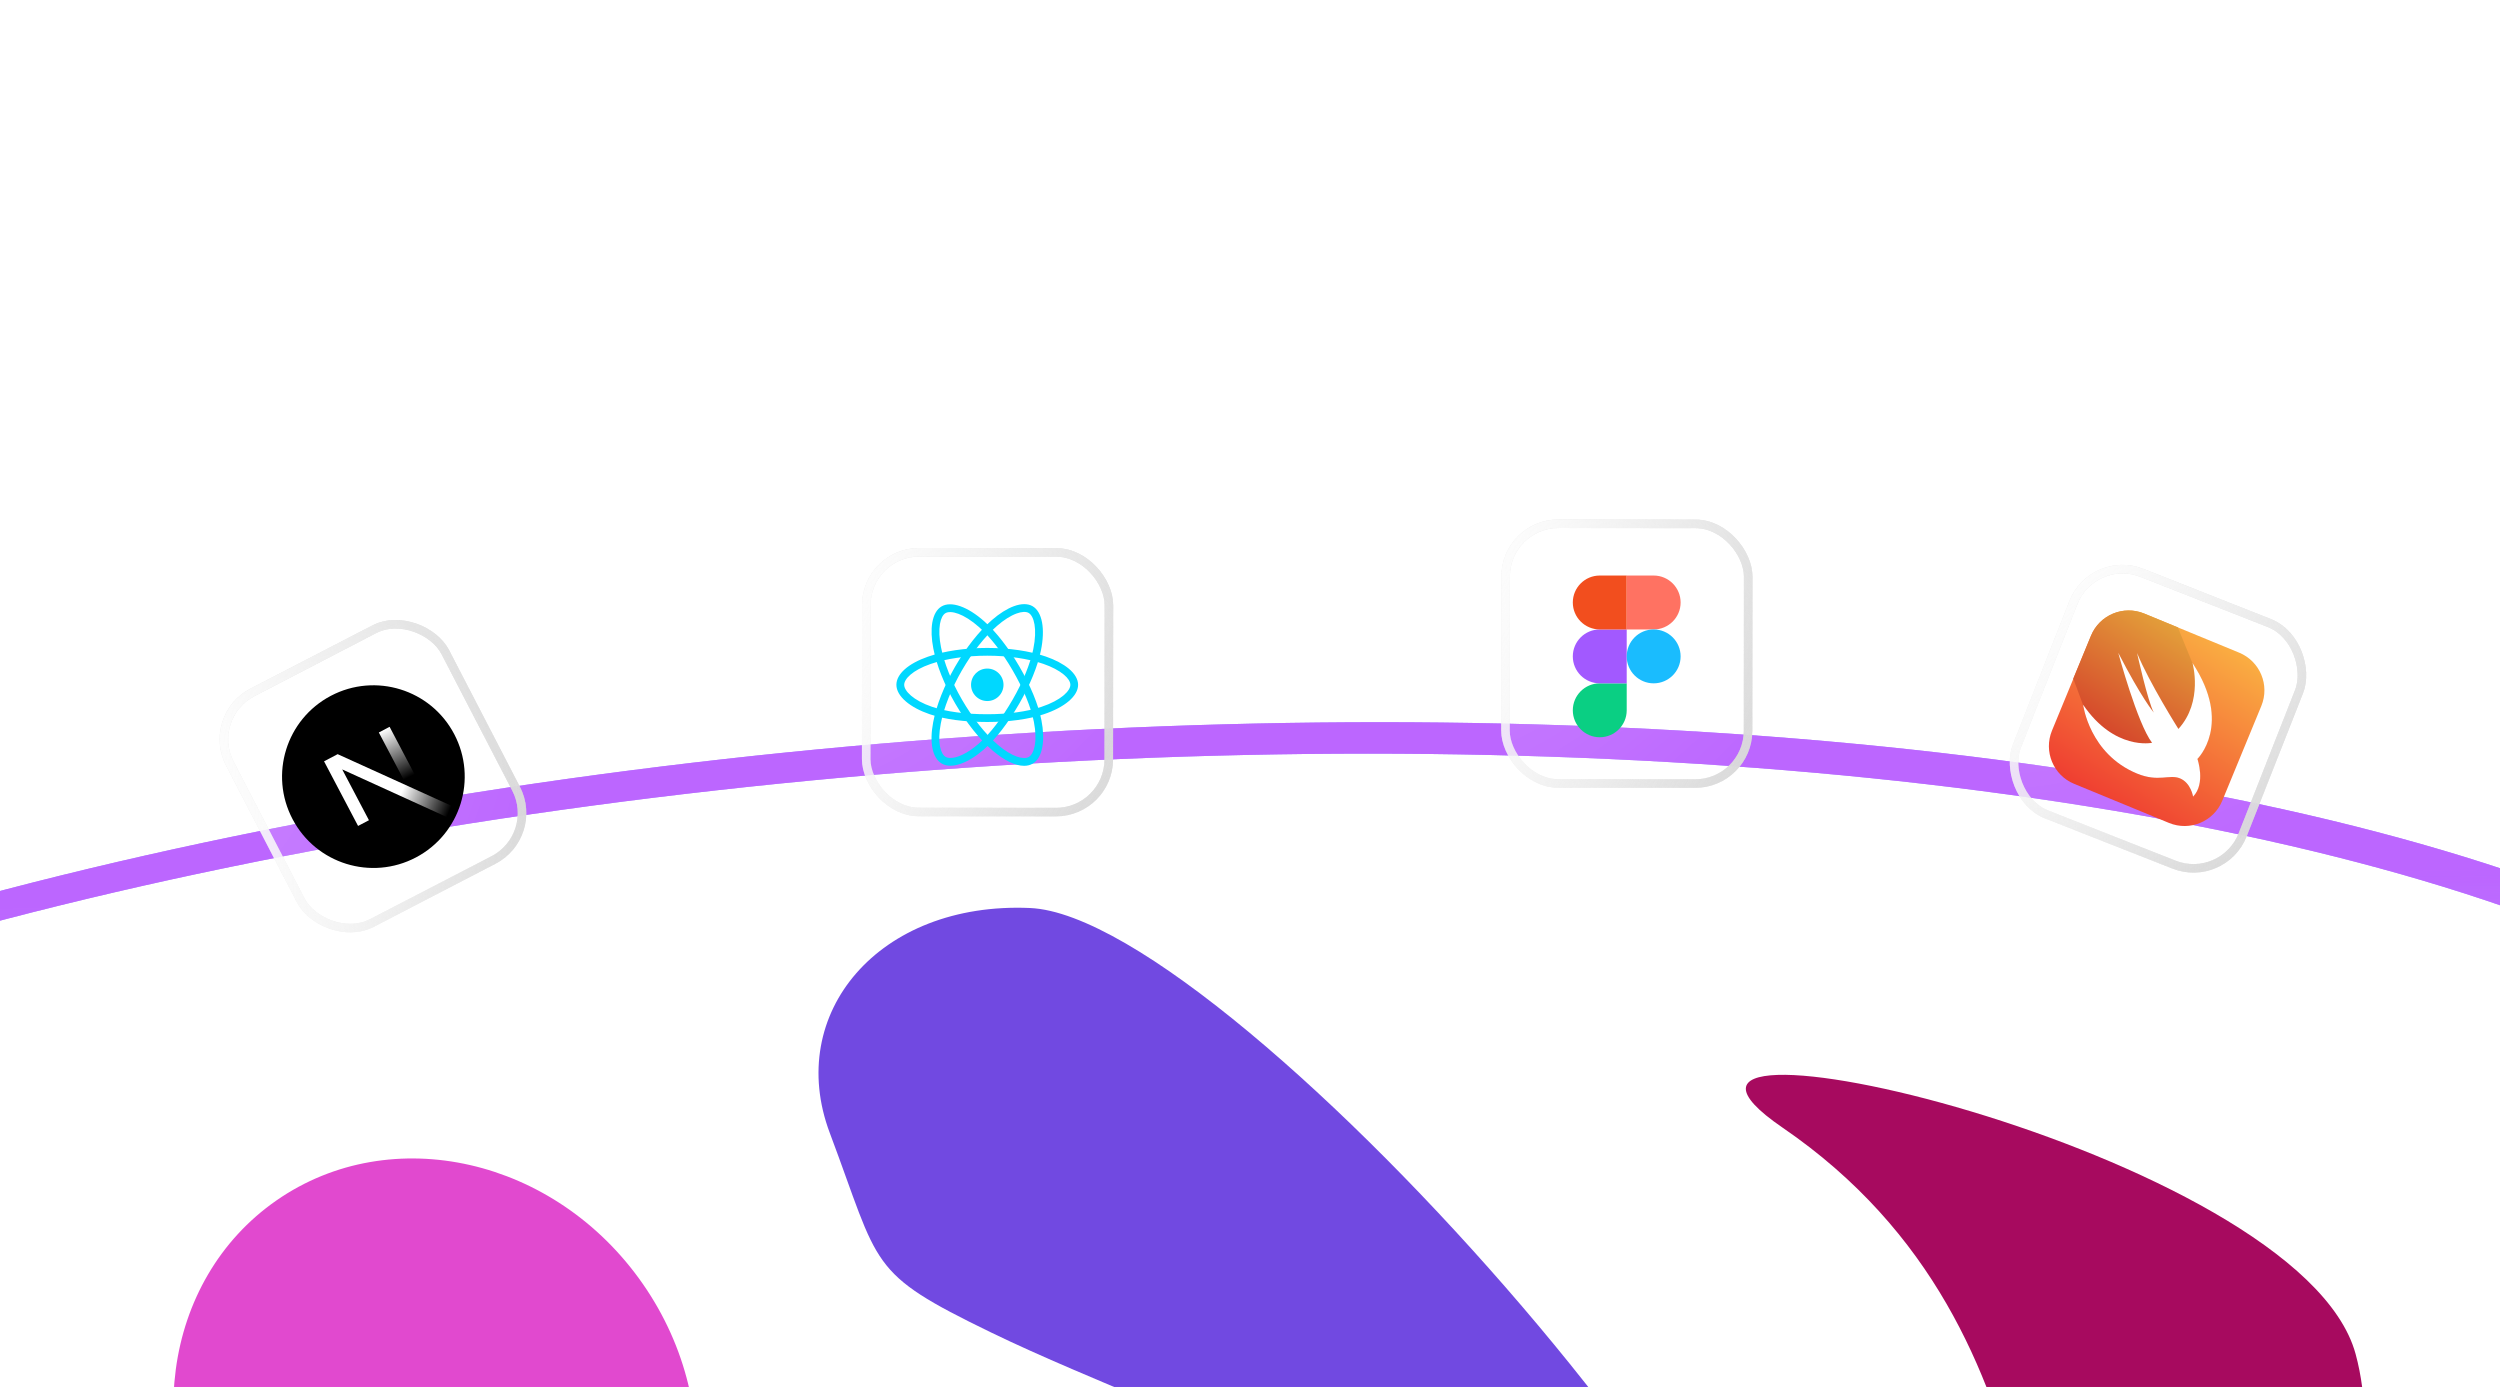 <svg width="438" height="243" viewBox="0 0 438 243" fill="none" xmlns="http://www.w3.org/2000/svg">
<g filter="url(#filter0_f_26_2)">
<path d="M272.099 309.539C285.928 323.617 299.915 322.881 310.01 312.965C331.074 292.274 216.494 160.646 180.442 159.082C153.947 157.934 137.51 177.564 145.375 198.483C154.263 222.123 151.907 222.897 173.573 233.418C191.65 242.198 214.292 249.953 232.928 260.808C250.37 270.968 259.816 297.034 272.099 309.539Z" fill="#7149E1"/>
</g>
<g filter="url(#filter1_f_26_2)">
<path d="M312.288 197.549C365.391 233.884 350.779 295.884 370.758 306.042C395.873 318.811 420.959 267.592 412.702 237.219C402.97 201.418 276.301 172.925 312.288 197.549Z" fill="#A70A5F"/>
</g>
<g filter="url(#filter2_f_26_2)">
<ellipse cx="76.19" cy="250.262" rx="48.642" ry="44.369" transform="rotate(-124.782 76.19 250.262)" fill="#E149CF"/>
</g>
<g filter="url(#filter3_d_26_2)">
<ellipse cx="335.792" cy="118.189" rx="335.792" ry="118.189" transform="matrix(1 -0.027 -0.319 0.948 -122.128 129.893)" stroke="url(#paint0_linear_26_2)" stroke-width="5.81"/>
<g style="mix-blend-mode:screen" filter="url(#filter4_f_26_2)">
<ellipse cx="335.792" cy="118.189" rx="335.792" ry="118.189" transform="matrix(1 -0.027 -0.319 0.948 -122.128 129.893)" stroke="url(#paint1_linear_26_2)" stroke-width="5.81"/>
</g>
</g>
<g filter="url(#filter5_b_26_2)">
<rect x="35" y="125.244" width="44" height="47" rx="10" transform="rotate(-27.394 35 125.244)" fill="url(#paint2_radial_26_2)" fill-opacity="0.5"/>
<rect x="36.011" y="125.565" width="42.5" height="45.5" rx="9.25" transform="rotate(-27.394 36.011 125.565)" stroke="url(#paint3_radial_26_2)" stroke-width="1.5"/>
<rect x="36.011" y="125.565" width="42.5" height="45.5" rx="9.25" transform="rotate(-27.394 36.011 125.565)" stroke="url(#paint4_radial_26_2)" stroke-width="1.5"/>
<rect x="36.011" y="125.565" width="42.5" height="45.5" rx="9.25" transform="rotate(-27.394 36.011 125.565)" stroke="url(#paint5_linear_26_2)" stroke-width="1.5"/>
</g>
<g clip-path="url(#clip0_26_2)">
<path d="M72.871 150.223C80.69 146.107 83.692 136.431 79.576 128.612C75.46 120.793 65.784 117.791 57.965 121.907C50.145 126.024 47.143 135.699 51.26 143.519C55.376 151.338 65.052 154.34 72.871 150.223Z" fill="black"/>
<path d="M80.37 141.759L59.156 132.129L56.773 133.383L62.733 144.705L64.639 143.702L59.953 134.8L79.481 143.699C79.821 143.071 80.118 142.423 80.37 141.759Z" fill="url(#paint6_linear_26_2)"/>
<path d="M68.258 127.338L66.37 128.332L72.332 139.658L74.22 138.664L68.258 127.338Z" fill="url(#paint7_linear_26_2)"/>
</g>
<g filter="url(#filter6_b_26_2)">
<rect x="366.221" y="96" width="44" height="47" rx="10" transform="rotate(21.494 366.221 96)" fill="url(#paint8_radial_26_2)" fill-opacity="0.5"/>
<rect x="366.644" y="96.973" width="42.5" height="45.5" rx="9.25" transform="rotate(21.494 366.644 96.973)" stroke="url(#paint9_radial_26_2)" stroke-width="1.5"/>
<rect x="366.644" y="96.973" width="42.5" height="45.5" rx="9.25" transform="rotate(21.494 366.644 96.973)" stroke="url(#paint10_radial_26_2)" stroke-width="1.5"/>
<rect x="366.644" y="96.973" width="42.5" height="45.5" rx="9.25" transform="rotate(21.494 366.644 96.973)" stroke="url(#paint11_linear_26_2)" stroke-width="1.5"/>
</g>
<g clip-path="url(#clip1_26_2)">
<path d="M375.686 107.5L392.301 114.347C395.951 115.851 397.69 120.029 396.186 123.679L389.339 140.294C387.835 143.943 383.657 145.682 380.008 144.178L363.393 137.331C359.743 135.827 358.004 131.649 359.508 128L366.355 111.385C367.859 107.735 372.037 105.996 375.686 107.5Z" fill="url(#paint12_linear_26_2)"/>
<path d="M384.2 139.561C384.2 139.561 383.838 137.153 381.907 136.357C380.04 135.588 378.15 137.068 374.385 135.516C366.05 132.082 364.946 123.52 364.937 123.454C364.937 123.453 364.937 123.453 364.937 123.453L363.233 118.894L366.332 111.373C367.836 107.723 372.014 105.984 375.664 107.488L381.562 109.919L384.101 116.141C384.102 116.141 384.102 116.142 384.102 116.142C391.19 126.894 384.967 132.95 384.967 132.95C384.967 132.95 386.467 137.258 384.2 139.561Z" fill="url(#paint13_linear_26_2)"/>
<path d="M384.124 116.153C391.213 126.906 384.99 132.962 384.99 132.962C384.99 132.962 386.49 137.27 384.223 139.573C384.223 139.573 383.86 137.165 381.93 136.369C380.063 135.6 378.173 137.08 374.408 135.528C366.04 132.08 364.96 123.465 364.96 123.465C370.448 131.535 377.043 130.139 377.043 130.139C374.458 126.764 371.118 114.37 371.118 114.37C375.206 122.318 377.344 124.842 377.344 124.842C376.269 122.832 374.414 114.411 374.414 114.411C376.538 119.598 381.658 127.711 381.658 127.711C386.059 122.889 384.124 116.153 384.124 116.153Z" fill="white"/>
</g>
<g filter="url(#filter7_b_26_2)">
<rect x="263.043" y="91" width="44" height="47" rx="10" transform="rotate(0.053 263.043 91)" fill="url(#paint14_radial_26_2)" fill-opacity="0.5"/>
<rect x="263.792" y="91.751" width="42.5" height="45.5" rx="9.25" transform="rotate(0.053 263.792 91.751)" stroke="url(#paint15_radial_26_2)" stroke-width="1.5"/>
<rect x="263.792" y="91.751" width="42.5" height="45.5" rx="9.25" transform="rotate(0.053 263.792 91.751)" stroke="url(#paint16_radial_26_2)" stroke-width="1.5"/>
<rect x="263.792" y="91.751" width="42.5" height="45.5" rx="9.25" transform="rotate(0.053 263.792 91.751)" stroke="url(#paint17_linear_26_2)" stroke-width="1.5"/>
</g>
<path d="M280.278 129.167C282.884 129.167 285 127.051 285 124.444V119.722H280.278C277.671 119.722 275.556 121.838 275.556 124.444C275.556 127.051 277.671 129.167 280.278 129.167Z" fill="#0ACF83"/>
<path d="M275.556 115C275.556 112.393 277.671 110.278 280.278 110.278H285V119.722H280.278C277.671 119.722 275.556 117.607 275.556 115Z" fill="#A259FF"/>
<path d="M275.556 105.556C275.556 102.949 277.671 100.833 280.278 100.833H285V110.278H280.278C277.671 110.278 275.556 108.162 275.556 105.556Z" fill="#F24E1E"/>
<path d="M285 100.833H289.722C292.329 100.833 294.444 102.949 294.444 105.556C294.444 108.162 292.329 110.278 289.722 110.278H285V100.833Z" fill="#FF7262"/>
<path d="M294.444 115C294.444 117.607 292.329 119.722 289.722 119.722C287.116 119.722 285 117.607 285 115C285 112.393 287.116 110.278 289.722 110.278C292.329 110.278 294.444 112.393 294.444 115Z" fill="#1ABCFE"/>
<g filter="url(#filter8_b_26_2)">
<rect x="151.043" y="96" width="44" height="47" rx="10" transform="rotate(0.053 151.043 96)" fill="url(#paint18_radial_26_2)" fill-opacity="0.5"/>
<rect x="151.792" y="96.751" width="42.5" height="45.5" rx="9.25" transform="rotate(0.053 151.792 96.751)" stroke="url(#paint19_radial_26_2)" stroke-width="1.5"/>
<rect x="151.792" y="96.751" width="42.5" height="45.5" rx="9.25" transform="rotate(0.053 151.792 96.751)" stroke="url(#paint20_radial_26_2)" stroke-width="1.5"/>
<rect x="151.792" y="96.751" width="42.5" height="45.5" rx="9.25" transform="rotate(0.053 151.792 96.751)" stroke="url(#paint21_linear_26_2)" stroke-width="1.5"/>
</g>
<path d="M172.972 122.822C174.543 122.822 175.816 121.548 175.816 119.977C175.816 118.406 174.543 117.133 172.972 117.133C171.401 117.133 170.127 118.406 170.127 119.977C170.127 121.548 171.401 122.822 172.972 122.822Z" fill="#00D8FF"/>
<path d="M172.972 126.494C168.977 126.494 165.486 126.024 162.874 125.128C161.179 124.55 159.74 123.78 158.714 122.901C157.626 121.972 157.048 120.958 157.048 119.977C157.048 118.096 159.111 116.254 162.573 115.053C165.407 114.067 169.101 113.517 172.966 113.517C176.763 113.517 180.406 114.05 183.223 115.025C184.872 115.591 186.26 116.328 187.246 117.144C188.317 118.039 188.884 119.02 188.884 119.977C188.884 121.932 186.577 123.91 182.86 125.14C180.231 126.012 176.717 126.494 172.972 126.494ZM172.972 114.877C169.305 114.877 165.679 115.41 163.027 116.334C159.842 117.444 158.414 118.963 158.414 119.977C158.414 121.031 159.95 122.692 163.316 123.842C165.786 124.686 169.13 125.134 172.972 125.134C176.576 125.134 179.936 124.681 182.435 123.848C185.931 122.686 187.529 121.026 187.529 119.977C187.529 119.439 187.121 118.804 186.379 118.187C185.523 117.473 184.277 116.821 182.786 116.305C180.106 115.387 176.621 114.877 172.972 114.877Z" fill="#00D8FF"/>
<path d="M166.517 134.155C165.939 134.155 165.429 134.031 164.999 133.781C163.372 132.841 162.806 130.132 163.491 126.534C164.052 123.581 165.424 120.113 167.356 116.764C169.254 113.478 171.532 110.588 173.782 108.633C175.097 107.488 176.428 106.649 177.63 106.207C178.939 105.726 180.072 105.726 180.899 106.202C182.594 107.176 183.155 110.168 182.361 113.999C181.8 116.719 180.463 120 178.593 123.247C176.598 126.704 174.445 129.492 172.365 131.311C171.017 132.489 169.628 133.351 168.359 133.798C167.696 134.036 167.073 134.155 166.517 134.155ZM167.94 117.104L168.529 117.444C166.699 120.618 165.344 124.023 164.823 126.789C164.194 130.104 164.8 132.098 165.673 132.603C165.888 132.727 166.172 132.795 166.517 132.795C167.645 132.795 169.419 132.081 171.47 130.291C173.436 128.574 175.493 125.899 177.414 122.573C179.216 119.45 180.497 116.311 181.03 113.733C181.772 110.123 181.132 107.913 180.219 107.386C179.755 107.12 179.001 107.154 178.094 107.488C177.046 107.873 175.862 108.627 174.672 109.664C172.535 111.523 170.354 114.288 168.529 117.45L167.94 117.104Z" fill="#00D8FF"/>
<path d="M179.426 134.172C177.885 134.172 175.93 133.243 173.89 131.486C171.612 129.526 169.294 126.607 167.356 123.258C165.452 119.972 164.092 116.555 163.52 113.625C163.185 111.914 163.123 110.344 163.338 109.08C163.576 107.703 164.137 106.723 164.97 106.241C166.659 105.261 169.532 106.27 172.456 108.871C174.53 110.712 176.706 113.512 178.582 116.753C180.582 120.21 181.925 123.468 182.458 126.177C182.803 127.933 182.86 129.565 182.616 130.891C182.356 132.302 181.766 133.305 180.916 133.798C180.491 134.048 179.987 134.172 179.426 134.172ZM168.535 122.578C170.371 125.752 172.649 128.625 174.779 130.455C177.335 132.654 179.364 133.13 180.242 132.62C181.154 132.093 181.823 129.934 181.132 126.443C180.622 123.882 179.335 120.765 177.409 117.439C175.601 114.316 173.521 111.636 171.555 109.891C168.801 107.443 166.568 106.893 165.656 107.42C165.191 107.686 164.846 108.361 164.681 109.313C164.494 110.412 164.551 111.817 164.857 113.364C165.401 116.147 166.704 119.416 168.535 122.578Z" fill="#00D8FF"/>
<defs>
<filter id="filter0_f_26_2" x="35.432" y="51.066" width="385.111" height="377.182" filterUnits="userSpaceOnUse" color-interpolation-filters="sRGB">
<feFlood flood-opacity="0" result="BackgroundImageFix"/>
<feBlend mode="normal" in="SourceGraphic" in2="BackgroundImageFix" result="shape"/>
<feGaussianBlur stdDeviation="53.984" result="effect1_foregroundBlur_26_2"/>
</filter>
<filter id="filter1_f_26_2" x="197.902" y="80.34" width="324.373" height="335.676" filterUnits="userSpaceOnUse" color-interpolation-filters="sRGB">
<feFlood flood-opacity="0" result="BackgroundImageFix"/>
<feBlend mode="normal" in="SourceGraphic" in2="BackgroundImageFix" result="shape"/>
<feGaussianBlur stdDeviation="53.984" result="effect1_foregroundBlur_26_2"/>
</filter>
<filter id="filter2_f_26_2" x="-70.837" y="101.741" width="294.054" height="297.042" filterUnits="userSpaceOnUse" color-interpolation-filters="sRGB">
<feFlood flood-opacity="0" result="BackgroundImageFix"/>
<feBlend mode="normal" in="SourceGraphic" in2="BackgroundImageFix" result="shape"/>
<feGaussianBlur stdDeviation="50.61" result="effect1_foregroundBlur_26_2"/>
</filter>
<filter id="filter3_d_26_2" x="-209.085" y="82.511" width="769.949" height="318.531" filterUnits="userSpaceOnUse" color-interpolation-filters="sRGB">
<feFlood flood-opacity="0" result="BackgroundImageFix"/>
<feColorMatrix in="SourceAlpha" type="matrix" values="0 0 0 0 0 0 0 0 0 0 0 0 0 0 0 0 0 0 127 0" result="hardAlpha"/>
<feOffset dy="8.823"/>
<feGaussianBlur stdDeviation="22.058"/>
<feComposite in2="hardAlpha" operator="out"/>
<feColorMatrix type="matrix" values="0 0 0 0 0 0 0 0 0 0 0 0 0 0 0 0 0 0 0.45 0"/>
<feBlend mode="normal" in2="BackgroundImageFix" result="effect1_dropShadow_26_2"/>
<feBlend mode="normal" in="SourceGraphic" in2="effect1_dropShadow_26_2" result="shape"/>
</filter>
<filter id="filter4_f_26_2" x="-171.826" y="110.948" width="695.429" height="244.011" filterUnits="userSpaceOnUse" color-interpolation-filters="sRGB">
<feFlood flood-opacity="0" result="BackgroundImageFix"/>
<feBlend mode="normal" in="SourceGraphic" in2="BackgroundImageFix" result="shape"/>
<feGaussianBlur stdDeviation="3.428" result="effect1_foregroundBlur_26_2"/>
</filter>
<filter id="filter5_b_26_2" x="-13.522" y="56.478" width="157.736" height="159.019" filterUnits="userSpaceOnUse" color-interpolation-filters="sRGB">
<feFlood flood-opacity="0" result="BackgroundImageFix"/>
<feGaussianBlur in="BackgroundImageFix" stdDeviation="26"/>
<feComposite in2="SourceAlpha" operator="in" result="effect1_backgroundBlur_26_2"/>
<feBlend mode="normal" in="SourceGraphic" in2="effect1_backgroundBlur_26_2" result="shape"/>
</filter>
<filter id="filter6_b_26_2" x="299.966" y="46.966" width="156.229" height="157.921" filterUnits="userSpaceOnUse" color-interpolation-filters="sRGB">
<feFlood flood-opacity="0" result="BackgroundImageFix"/>
<feGaussianBlur in="BackgroundImageFix" stdDeviation="26"/>
<feComposite in2="SourceAlpha" operator="in" result="effect1_backgroundBlur_26_2"/>
<feBlend mode="normal" in="SourceGraphic" in2="effect1_backgroundBlur_26_2" result="shape"/>
</filter>
<filter id="filter7_b_26_2" x="211.009" y="39.009" width="148.025" height="151.022" filterUnits="userSpaceOnUse" color-interpolation-filters="sRGB">
<feFlood flood-opacity="0" result="BackgroundImageFix"/>
<feGaussianBlur in="BackgroundImageFix" stdDeviation="26"/>
<feComposite in2="SourceAlpha" operator="in" result="effect1_backgroundBlur_26_2"/>
<feBlend mode="normal" in="SourceGraphic" in2="effect1_backgroundBlur_26_2" result="shape"/>
</filter>
<filter id="filter8_b_26_2" x="99.009" y="44.009" width="148.025" height="151.022" filterUnits="userSpaceOnUse" color-interpolation-filters="sRGB">
<feFlood flood-opacity="0" result="BackgroundImageFix"/>
<feGaussianBlur in="BackgroundImageFix" stdDeviation="26"/>
<feComposite in2="SourceAlpha" operator="in" result="effect1_backgroundBlur_26_2"/>
<feBlend mode="normal" in="SourceGraphic" in2="effect1_backgroundBlur_26_2" result="shape"/>
</filter>
<linearGradient id="paint0_linear_26_2" x1="675.365" y1="31.511" x2="673.503" y2="187.675" gradientUnits="userSpaceOnUse">
<stop stop-color="#B09CFF"/>
<stop offset="1" stop-color="#CF9CFF" stop-opacity="0"/>
</linearGradient>
<linearGradient id="paint1_linear_26_2" x1="675.365" y1="31.511" x2="673.503" y2="187.675" gradientUnits="userSpaceOnUse">
<stop stop-color="#BC66FF"/>
<stop offset="1" stop-color="#CF9CFF" stop-opacity="0"/>
</linearGradient>
<radialGradient id="paint2_radial_26_2" cx="0" cy="0" r="1" gradientUnits="userSpaceOnUse" gradientTransform="translate(35.396 126.643) rotate(45.963) scale(61.758 98.769)">
<stop stop-color="white" stop-opacity="0.4"/>
<stop offset="1" stop-color="white" stop-opacity="0"/>
</radialGradient>
<radialGradient id="paint3_radial_26_2" cx="0" cy="0" r="1" gradientUnits="userSpaceOnUse" gradientTransform="translate(35.396 126.643) rotate(45.963) scale(61.758 98.769)">
<stop stop-color="#D8D8D8" stop-opacity="0"/>
<stop offset="1" stop-color="#D8D8D8"/>
</radialGradient>
<radialGradient id="paint4_radial_26_2" cx="0" cy="0" r="1" gradientUnits="userSpaceOnUse" gradientTransform="translate(35.605 170.807) rotate(-45.953) scale(61.445 98.167)">
<stop stop-color="#D8D8D8" stop-opacity="0"/>
<stop offset="1" stop-color="#D8D8D8"/>
</radialGradient>
<linearGradient id="paint5_linear_26_2" x1="35.815" y1="126.526" x2="87.843" y2="148.78" gradientUnits="userSpaceOnUse">
<stop stop-color="white" stop-opacity="0.9"/>
<stop offset="1" stop-color="white" stop-opacity="0"/>
</linearGradient>
<linearGradient id="paint6_linear_26_2" x1="69.057" y1="141.716" x2="77.349" y2="145.293" gradientUnits="userSpaceOnUse">
<stop stop-color="white"/>
<stop offset="1" stop-color="white" stop-opacity="0"/>
</linearGradient>
<linearGradient id="paint7_linear_26_2" x1="67.311" y1="127.832" x2="71.656" y2="136.168" gradientUnits="userSpaceOnUse">
<stop stop-color="white"/>
<stop offset="1" stop-color="white" stop-opacity="0"/>
</linearGradient>
<radialGradient id="paint8_radial_26_2" cx="0" cy="0" r="1" gradientUnits="userSpaceOnUse" gradientTransform="translate(366.617 97.398) rotate(45.963) scale(61.758 98.769)">
<stop stop-color="white" stop-opacity="0.4"/>
<stop offset="1" stop-color="white" stop-opacity="0"/>
</radialGradient>
<radialGradient id="paint9_radial_26_2" cx="0" cy="0" r="1" gradientUnits="userSpaceOnUse" gradientTransform="translate(366.617 97.398) rotate(45.963) scale(61.758 98.769)">
<stop stop-color="#D8D8D8" stop-opacity="0"/>
<stop offset="1" stop-color="#D8D8D8"/>
</radialGradient>
<radialGradient id="paint10_radial_26_2" cx="0" cy="0" r="1" gradientUnits="userSpaceOnUse" gradientTransform="translate(366.826 141.563) rotate(-45.953) scale(61.445 98.167)">
<stop stop-color="#D8D8D8" stop-opacity="0"/>
<stop offset="1" stop-color="#D8D8D8"/>
</radialGradient>
<linearGradient id="paint11_linear_26_2" x1="367.036" y1="97.282" x2="419.064" y2="119.535" gradientUnits="userSpaceOnUse">
<stop stop-color="white" stop-opacity="0.9"/>
<stop offset="1" stop-color="white" stop-opacity="0"/>
</linearGradient>
<linearGradient id="paint12_linear_26_2" x1="387.254" y1="111.015" x2="368.44" y2="140.664" gradientUnits="userSpaceOnUse">
<stop stop-color="#FAAE42"/>
<stop offset="1" stop-color="#EF3E31"/>
</linearGradient>
<linearGradient id="paint13_linear_26_2" x1="384.097" y1="111.528" x2="370.329" y2="133.226" gradientUnits="userSpaceOnUse">
<stop stop-color="#E39F3A"/>
<stop offset="1" stop-color="#D33929"/>
</linearGradient>
<radialGradient id="paint14_radial_26_2" cx="0" cy="0" r="1" gradientUnits="userSpaceOnUse" gradientTransform="translate(263.439 92.398) rotate(45.963) scale(61.758 98.769)">
<stop stop-color="white" stop-opacity="0.4"/>
<stop offset="1" stop-color="white" stop-opacity="0"/>
</radialGradient>
<radialGradient id="paint15_radial_26_2" cx="0" cy="0" r="1" gradientUnits="userSpaceOnUse" gradientTransform="translate(263.439 92.398) rotate(45.963) scale(61.758 98.769)">
<stop stop-color="#D8D8D8" stop-opacity="0"/>
<stop offset="1" stop-color="#D8D8D8"/>
</radialGradient>
<radialGradient id="paint16_radial_26_2" cx="0" cy="0" r="1" gradientUnits="userSpaceOnUse" gradientTransform="translate(263.648 136.563) rotate(-45.953) scale(61.445 98.167)">
<stop stop-color="#D8D8D8" stop-opacity="0"/>
<stop offset="1" stop-color="#D8D8D8"/>
</radialGradient>
<linearGradient id="paint17_linear_26_2" x1="263.858" y1="92.282" x2="315.886" y2="114.535" gradientUnits="userSpaceOnUse">
<stop stop-color="white" stop-opacity="0.9"/>
<stop offset="1" stop-color="white" stop-opacity="0"/>
</linearGradient>
<radialGradient id="paint18_radial_26_2" cx="0" cy="0" r="1" gradientUnits="userSpaceOnUse" gradientTransform="translate(151.439 97.398) rotate(45.963) scale(61.758 98.769)">
<stop stop-color="white" stop-opacity="0.4"/>
<stop offset="1" stop-color="white" stop-opacity="0"/>
</radialGradient>
<radialGradient id="paint19_radial_26_2" cx="0" cy="0" r="1" gradientUnits="userSpaceOnUse" gradientTransform="translate(151.439 97.398) rotate(45.963) scale(61.758 98.769)">
<stop stop-color="#D8D8D8" stop-opacity="0"/>
<stop offset="1" stop-color="#D8D8D8"/>
</radialGradient>
<radialGradient id="paint20_radial_26_2" cx="0" cy="0" r="1" gradientUnits="userSpaceOnUse" gradientTransform="translate(151.648 141.563) rotate(-45.953) scale(61.445 98.167)">
<stop stop-color="#D8D8D8" stop-opacity="0"/>
<stop offset="1" stop-color="#D8D8D8"/>
</radialGradient>
<linearGradient id="paint21_linear_26_2" x1="151.858" y1="97.282" x2="203.886" y2="119.535" gradientUnits="userSpaceOnUse">
<stop stop-color="white" stop-opacity="0.9"/>
<stop offset="1" stop-color="white" stop-opacity="0"/>
</linearGradient>
<clipPath id="clip0_26_2">
<rect width="55" height="39" fill="white" transform="translate(32 131.62) rotate(-27.764)"/>
</clipPath>
<clipPath id="clip1_26_2">
<rect width="33.422" height="33.422" fill="white" transform="translate(368.734 104) rotate(22.397)"/>
</clipPath>
</defs>
</svg>
